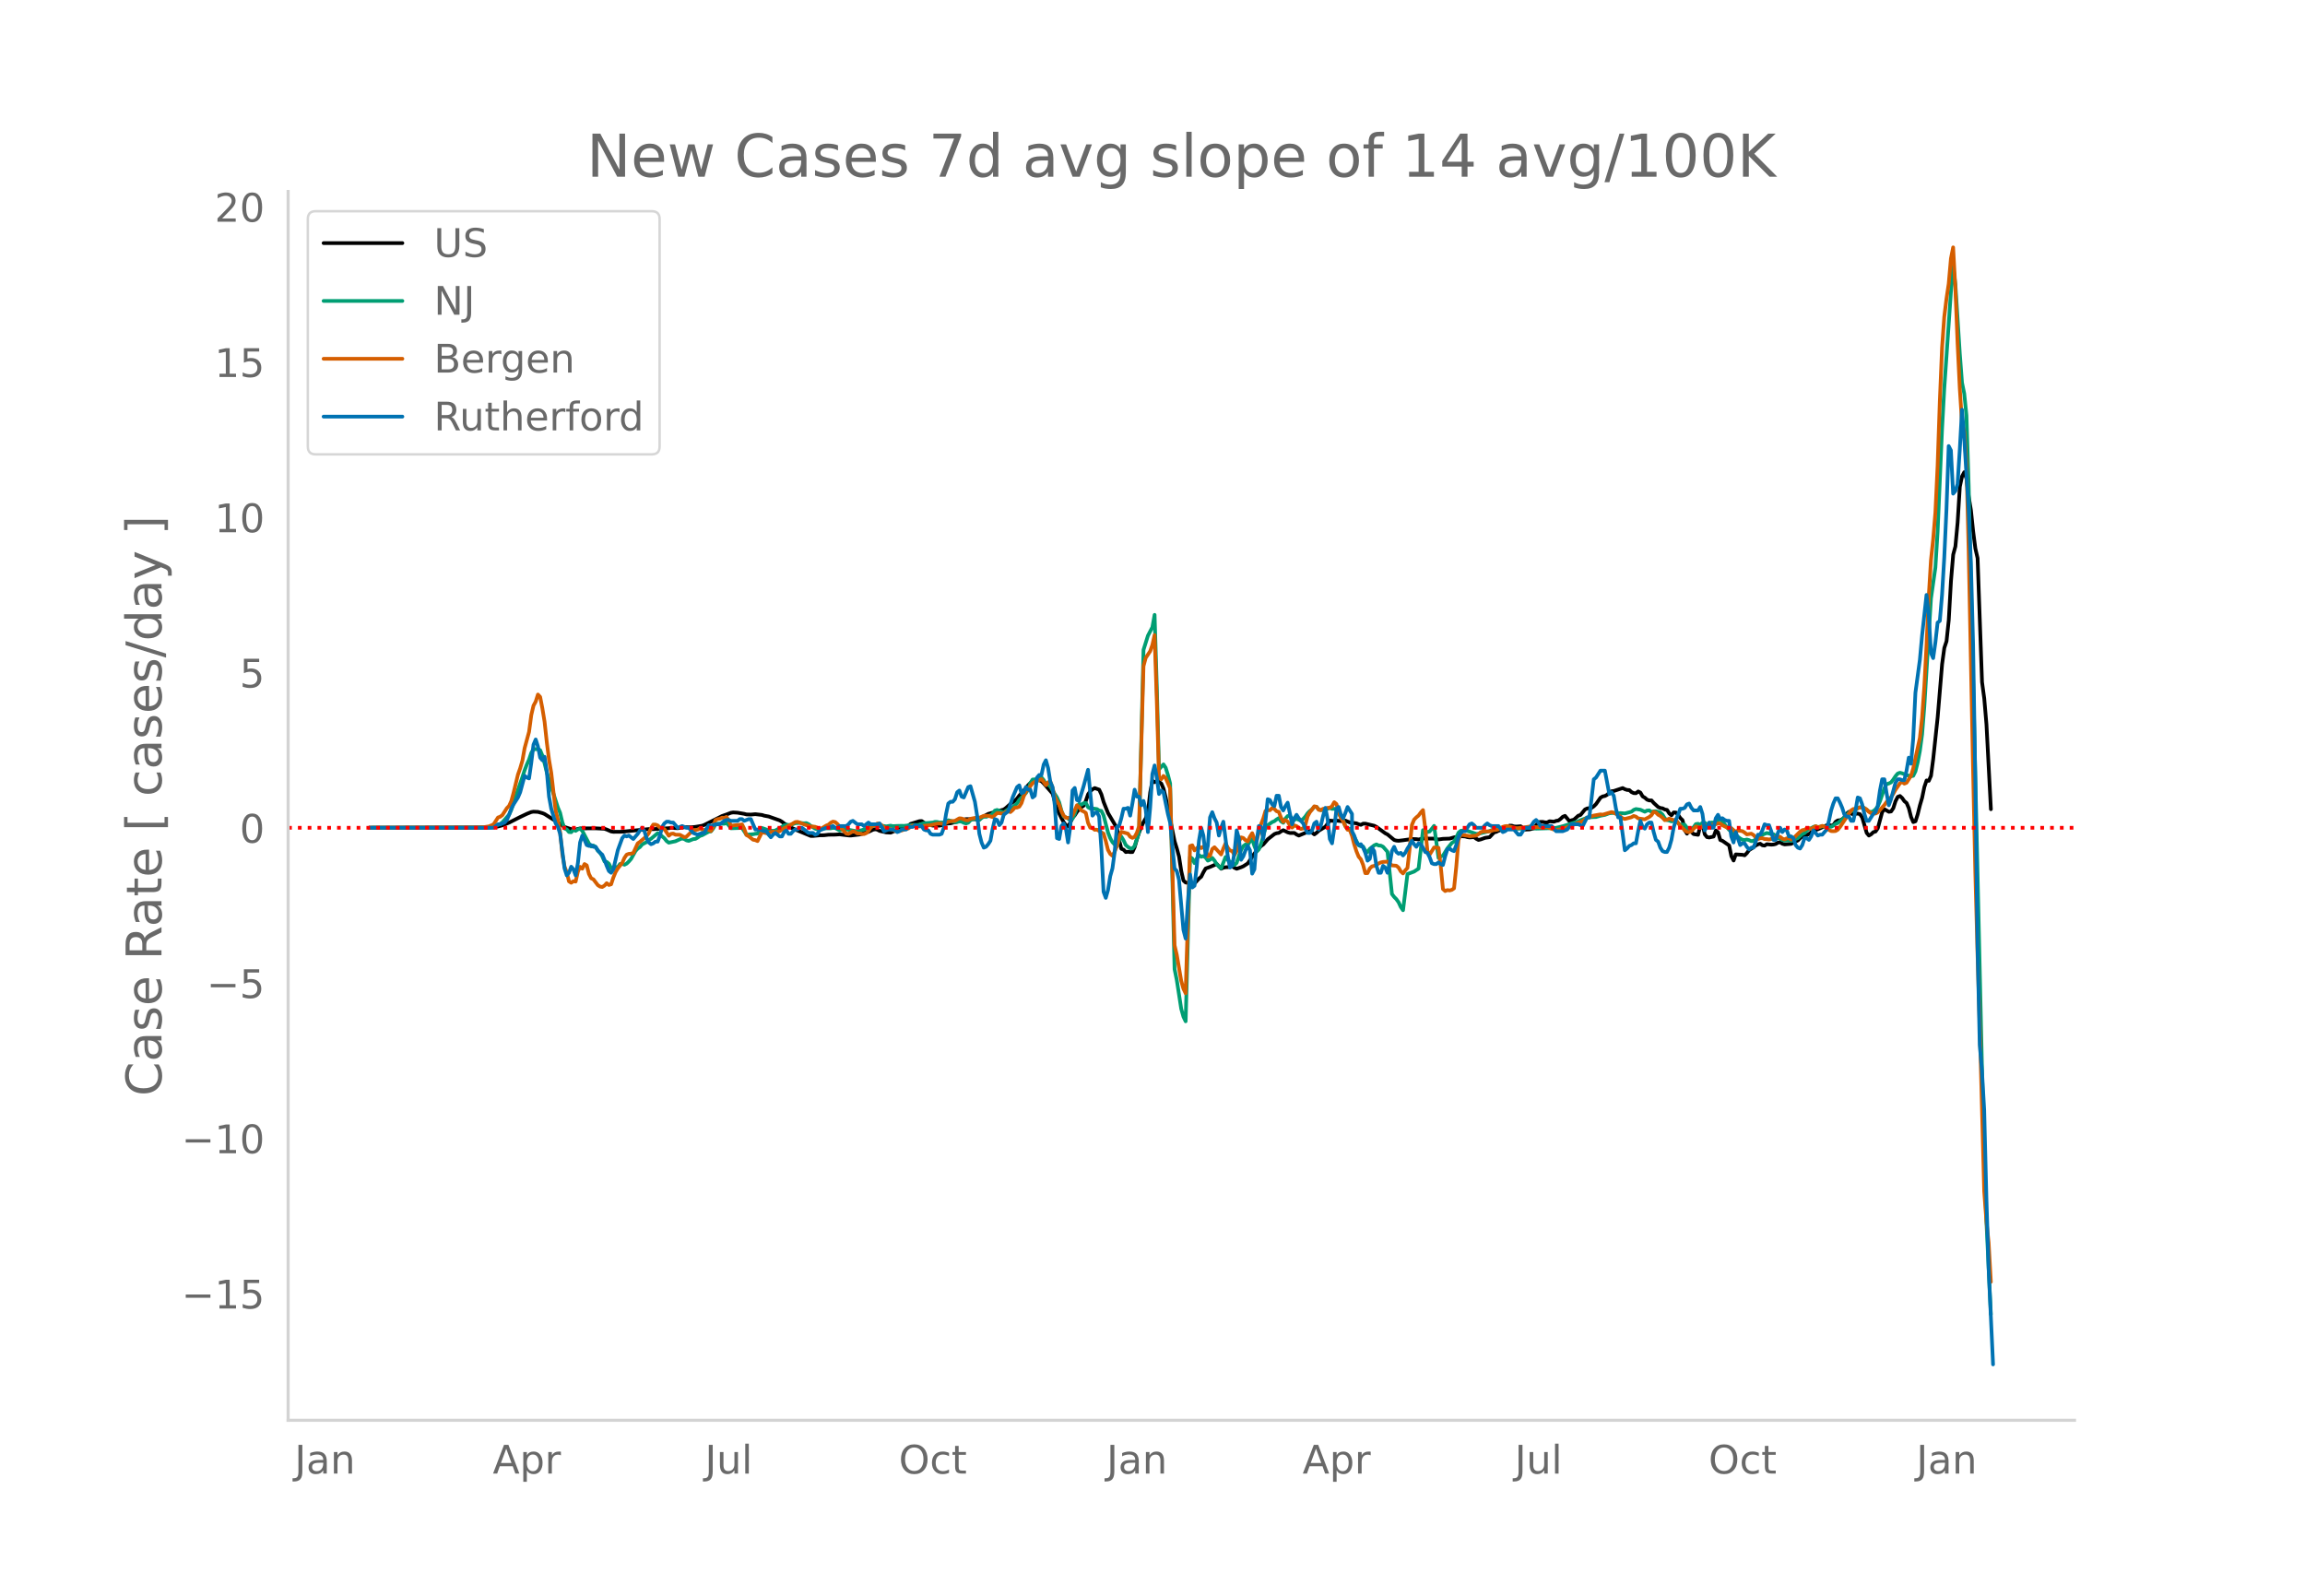 <svg height="864" viewBox="0 0 936 648" width="1248" xmlns="http://www.w3.org/2000/svg" xmlns:xlink="http://www.w3.org/1999/xlink"><defs><style>*{stroke-linecap:butt;stroke-linejoin:round}</style></defs><g id="figure_1"><path d="M0 648h936V0H0z" style="fill:#fff" id="patch_1"/><g id="axes_1"><path d="M117 576.72h725.4V77.76H117z" style="fill:none" id="patch_2"/><path clip-path="url(#pc36c8d82e8)" d="m149.973 336.128 47.747-.108 2.703-.125 1.802-.28 1.801-.474 2.703-1.098 4.505-2.289 2.702-1.284 1.802-.727.9-.146 1.803.08 1.801.506.901.363 5.406 3.432 2.702 1.829 2.703.875.901.175.9-.025 1.803-.445 6.306-.04 3.604.19.9.306 1.802.785.901.144 3.604-.034 10.81-1.09 1.802.044 2.703-.181 3.603-.214.901-.14 2.703.145 2.703-.394 2.702.032 1.802-.177 2.703-.451.9-.33 7.208-3.621 1.802-.624 1.801-.696.901-.143 1.802.108 2.703.47.9.243 1.803.055 1.801-.167 2.703.316.9.292 1.803.334 4.504 1.59.901.538.9.707 2.704 1.624 1.801.839 6.307 2.614.9.003 2.703-.274 1.802-.029 1.802-.21 2.703-.037 1.801-.119 3.604.456.9.04 3.604-.428.901-.258.901-.406.901-.262.9-.141 1.803-.866.9-.19.901.153.901.495 2.703.623 1.802.104 1.802-.763 1.801-.97 1.802-.061.901-.226 1.802-1.538 3.603-1.118.901-.032 1.802 1.274 2.703.573 2.703.021 1.801-.346.901-.367.901-.192.901-.052 4.504-1.133.901-.397.901-.167 2.703.03.9-.01.902.133.9-.181.902-.616 2.702-1.482 6.306-1.777.901-.66 1.802-1.602 1.802-1.32.9-.874.902-1.192 2.702-3.047.901-1.207.901-.878.901-.667.901-.403.9-.139.902.071.9.44.902.87 3.603 4.146 1.802 6.308 1.802 3.634.9 1.656.902 1.247.9.477.901-1.609.901-1.941.901-.972.901-1.403.9-1.059.902-.844.9-.578.902-2.004.9-2.63.901-1.264.901-.77.901-.496 1.802.646.9 1.916.902 3.08 1.801 4.524 3.604 6.066.901 4.921.9 3.495.902.372.9.96.902-.139.9.156.901-.021.901-1.973.901-3.215.901-2.79.9-2.278.902-1.915.9-1.56.902-2.697.9-7.787.901-4.727.901.555.901-.418.901.342.901.632.9 2.08.902 3.638 3.603 17.739.901 2.898.901 3.317.901 5.883.9 3.85.902.814.9.117.902-.19.9.673.901-.263 1.802-1.961.901-.744.9-1.818.902-1.531 1.802-.64 2.702-1.169 1.802 1.907.901-.43.9-.173.902-.027 1.802-.335.9.6.901.381 1.802-.623.901-.395 1.802-1.162 2.703-4.033 1.801-2.187.901-.851.901-.637 1.802-2.091 2.703-2.108.9-.35.901-.129.901-.615.901-.48 1.802.882.9.251 1.803-.008.9.635.901.425 1.802-.75 2.703-1.093 1.802 1.363.9-.654.901-.842 2.703-1.633 1.802-2.47 1.802.168.9-.15 1.802.179 1.802-.2 1.802.774 2.703.345.9.39.901.211.901-.48.901.004 3.604.851.9.462 3.604 2.616.901.45 2.703 2.251.9.24.902.077 1.801-.214 3.604-.506 1.802.06.9.14 1.802-.428 2.703.066 1.802.014.9.227.902.103 1.802-.248 2.702-.09 1.802-.515 1.802-.332.9-.136 1.802.115.901.272.901.134 1.802-.133.9.657.902.48.9-.214 1.803-.647 1.801-.26 1.802-1.929.901-.233.9-.454.902-.27.9.035.902-.096 1.801-1.742.901.02.901.287.901.077 1.802-.138 1.802 1.363 1.801-.082 1.802-.447 1.802-2.46.9-.148.902.01.9.2.902.023.9-.492 1.802.181.901-.337.901-.14.9-.66.902-.863.9-.37 1.802 2.15.901-.37.901-.238 1.802-1.607.901-.299 1.802-2.231.9-.418 1.802-.252.901-.626.901-.904 1.802-2.59.9-.512.902-.176.9-.487.902-.856.9-.588.901-.095 3.604-1.191.9.476.902.292.9.058.902.816.9.412.901.033.901-.713.901.462.901 1.56.9.51.902.805.9.32.902-.015.9 1.025 1.802 1.657.901.405.901.126.9.482.902.157.9 1.425.902.759.9-1.154.901.04.901.976.901 1.282.901.849.901 4.01.9 1.471.902-1.996.9 1.299.902.874 1.801.272.901-3.673.901-.692.901 4.166.9 1.13.902.168 1.802-.394.9-2.444.901.727.901 3.127.901.348 2.703 1.866.9 4.358.902 1.757.9-2.485 2.703.162.901.204.901-.902.9-1.23.902-.552 1.802-1.306.9-.466.901-.248.901.642.901.118.901-.572 1.802.198.9-.068.902-.217.9-.548.901-.143.901.599.901.266 2.703-.217.9-.593 1.803-.812.9-.94.901-.715.901-.376.901-.119.901-.457.9-.746.902-.542 1.802-.635 3.603-1.613.901-.169.901.322.9-.263.902-1.294.9-.58.902-.058.9-.414.901-.842.901-1.446.901-.706.901.698.9.358.902-.253.9-.091.902.243.9 1.365 1.802 6.237.901 1.074.901-.516.901-.868.9-.257.902-1.3 1.802-6.641.9-1.111 1.802 1.039.901-.13.901-1.34.9-2.826.902-1.755.9-.368.902.838.9 1.287.901.722.901 2.122.901 3.564.901 2.074.901-.324.9-2.83.902-3.662.9-3.069.902-4.367.9-2.67.901.167.901-2.053.901-6.873 1.802-16.879 1.802-21.579.9-6.585.901-2.725.901-8.55.901-15.836.901-10.764.901-3.369.901-9.698.9-14.548.902-4.2.9-1.685.902 2.604.9 7.377.901 5.465.901 8.606.901 6.962.901 3.924 1.802 50.294.9 6.668.902 10.557 1.801 34.411h0" style="fill:none;stroke:#000;stroke-linecap:round;stroke-width:1.5" id="line2d_1"/><path clip-path="url(#pc36c8d82e8)" d="m149.973 336.126 46.846-.085 1.802-.1 1.802-.29 2.702-1.045.901-.701 2.703-3.099.901-1.971 1.802-5.456 2.702-7.819.901-2.768.901-2.346.901-2.01.901-2.703.9-1.505 1.803-.042.9.42.901 2.185.901 3.218.901 3.662.901 2.819.901 3.286.9 2.524 1.803 5.63.9 2.123.902 3.844.9 2.518.901.363.901 1.078.901.084.901-1.008.9.446.902-.609.9-.257.902.86 2.702 5.143.901 1.225.901-.4.9.623.902 1.496.9.783.902 1.498.9 2.074.901.185.901.758.901 1.799.901-.021.901-.457.9.017.902-1.25.9-.134.902.432.9-.463.901-.871.901-1.041 1.802-3.225.9-.968.902-.624.9-1.074 1.803-.94.9-.857.901-.487 2.703-2.286.9.556 1.803 1.528.9 1.133.901.668 1.802-.394.901-.185 1.802-.814.9-.321.902.25.9.533.901.2 1.802-.72.901-.1.901-.526.901-.669.9-.266 2.704-1.453.9-.13.901-1.158.901-1.595.901-.38 1.802.01.9.014.902-.31.9.931.901 1.235 4.505-.16 1.802 2.77 2.702-.209.901-.18.901-.061.901-1.271.901-1.024 1.802.634.9.43 1.802.11.901-.124 2.703-1.504.9-.594.902-.23 1.802.044 1.801-.706 1.802-.112 1.802.167.9-.083.902.425.9.716 1.802 1.124.901.273.901.058 1.802-.465 2.703-.022.9-.183.902.018 1.801 1.044 1.802-.483.901-.022 1.802.37 2.702.523 3.604-1.074 1.802-1.323.9-.07.902.283h1.801l1.802-.017.901.147 1.802-.295.9.202 1.803-.093 1.801-.043.901.03 3.604-.392 1.802.05.9-.145 1.802-.614 1.802-.106 1.802-.165.9-.264.902.031.9.242 1.802-.031.901-.342.901-.545.901.223 1.802.594.9-.086.902-.333.9.179.901.452.901.27.901-.339.901-.99.9-.433.902-.085.9.147.902.278.9-.846.901-.57.901.148 1.802-.634.901-.67.9-1.232.902-.268 1.802.73.9.284 1.802-1.276.901-.124.901-.59 1.802-1.71.9-1.42 2.703-2.786.901-1.45.901-2.613.901-1.39.901-.06.9-.208.902-.358.9-.233.902 1.071.9 1.712.901.122.901.747.901 1.681 1.802 2.797.9 2.017.902 3.384.9 2.322.902.34.9.48.901.808.901-.701.901-1.844.901-2.873.9-1.283.902.266.9-.562.902-.138.9 1.771.901.507.901-.026 1.802.243.9.613.902.139.9 1.815 1.802 6.978.901 2.296.901 1.617.901.931.901.674.901-2.39.9-1.498.902 1.511.9 1.913.902.795.9.554.901.053.901-1.052 1.802-5.538 1.802-74.056 1.802-5.763 1.801-3.431.901-5.015.901 29.331.901 33.36 1.802-1.972.9 1.36.902 2.912.9 3.464 1.802 75.39.901 4.447 1.802 11.67.9 3.212.902 1.877 1.802-66.69.9.6.901 1.862.901-1.83.901-1.435.901.678.9-.276.902.587.9 1.25.902-.38.9-.72.901 1.09.901 1.452.901.968.901.7 1.802-4.58.9 1.168.902.841.9.043.901 1.208.901-.865.901-2.84.901-2.4.901-1.557.9-.693.902.215.9-1.472.902-.95.9 2.863.901 2.258.901-.906.901-2.411 1.802-6.236.9-1.18 1.803-1.261.9-.372.901-.71.901-.531.901 1.323.901.567.901-1.73.9-1.011.902-.012.9 1.026.902.493.9-.368 1.802.753.901-.727.901-1.005.901-1.305.9-.908.902-.696.9-1.024.902.037.9 1.05.901.333.901-.218.901-.065 1.802-.627.9.352.902-.03.9.174.901 1.817 1.802 2.641.901 2.438.901 1.056.901-.03 3.604 6.683.9.473.901.057.901 1.686.901.594.901-1.305 1.802-1.43.9-.393.902.446.9.053.901.45 1.802 2.056 1.802 17.14.9 1.19.902.91.9 1.259.902 1.942.9 1.286 1.802-14.702 2.703-.998 1.802-1.197 1.801-15.632.901.295.901.491.901-.242 1.802-2.273 1.802 13.003.9-.539.902-.365 1.801-2.95 1.802-2.2.901-.559.9-1.58.902-2.036.9-.78.902-.1 1.801.137 3.604 1.22.9-.05 4.505-1.072.901-.43.901-.277 2.703-.189.9-.366.902-.167 1.801.149 2.703.328 2.703-.103 1.801-.28 1.802.065 1.802.258 6.306-.194 1.802-.131 2.703-.641 6.306-1.992.901-.442 1.802-.686.9-.375 1.802-.192 1.802-.073 1.802-.517 1.802-.338 1.802-.674 1.801-.152 1.802.176.901-.086 1.802.144 1.802-.471.9-.25.901-.719.901-.345 1.802.277 1.802.818.9-.47.902-.076.9.6.901-.197.901-.042 1.802.49.901.87.9 1.518.902.69.9.192.902.348.9-.187.901-.362.901 1.183.901.893.901-.295.901.137.9 1.221.902.747.9-.3.902-.662.9-1.265.901-.147.901.403.901-.813.901-.014.9.82.902-.599.9-.277.902-.009.9.121.901-1.112.901-.552 3.604 4.507.9.717.902 1.462.9.791.901-.142.901.685.901.508.901.106.901-.211.9.26.902.425.9-.161 2.703-1.778.901-.688 1.802-.697.901.184.9.308h.902l.9.694.902.837.9.317.901.477.901.292.901-.159.901.057.9.212.902-.275.9-.514.902-.383 1.801-1.61.901-.4.901-1.037.901-.746.9-.153.902-.575.9-.26.902.388 1.801-.396.901.236.901.095.901-.124.901.015.9-.477.902-.71.9-.356 2.703-2.157 1.802-2.073 1.802-.945.9-.247.902-.58.9-.415.902.015.9.342 1.802 1.396.901.232.901-.38.9-.728.902-1.182.9-2.073 1.802-5.325.901-1.661.901-.264.901-.44.901-1.15.9-1.356.902-1.076.9-.34.902.238 1.801.713 1.802.466.901-.173.901-1.81.9-3.581.902-4.683.9-6.696.902-11.293 2.702-43.898 1.802-12.642.9-14.58 1.803-41.702.9-16.45 2.703-39.194.901-10.268.901 7.18 1.802 28.213.9 11.791.902 4.4.9 8.887.901 28.625 6.307 275.84.9 23.075 1.802 37.415h0" style="fill:none;stroke:#009e73;stroke-linecap:round;stroke-width:1.5" id="line2d_2"/><path clip-path="url(#pc36c8d82e8)" d="m149.973 336.126 43.243-.083 3.603-.207 1.802-.29 1.802-.786 1.802-2.802.9-.317.901-.684 1.802-2.788.901-.917.901-1.988.9-3.264 1.803-7.487.9-2.547.901-3.085.901-5.079 1.802-6.631.901-6.777.9-3.844.902-1.663.9-2.857.902.952.9 4.638.901 5.486.901 8.343.901 6.998.901 5.307 1.802 15.582.9 3.533.902 5.003.9 8.93.901 5.086.901 2.346.901 3.665.901.558.901-.62.9.137.902-3.981.9-2.009.902.76.9-1.884.901.531.901 3.499.901 1.753.901.414 1.802 2.367.9.593.902.159.9-.552.901-.987.901.718.901-.27.901-2.746.901-2.195.9-1.497 1.803-2.23.9-2.042.901-1.332.901-.324.901-.069.901-.283 1.802-3.913.9-.607 1.803-1.546.9-.766.901-1.235.901-2.029.901-1.442.901.02.901.332.9.904.902.67.9-.104 1.802 2.726.901-.773.901-.104.901.449 1.802.041 1.802.96.9-.235 2.703-2.671.901.007.901-.152.901-.524.9.483.902.22.9-.296.902.165.9.518.901-1.67.901-2.774.901-.407.901-.145.9-.428.902.083.9-.407.902 1.476.9 2.126 2.703-.338.901-.042.901-.186.9 1.767.902 2.553.9.504 1.802 1.407.901.173.901.38 1.802-3.61 1.802.414.9-.124.902-.372.9-.145.901.138.901-.021.901-.29 1.802-1.249.9-.4.902-.608.9-.372 1.802-1.07.901-.103.901.283 1.802.766 2.703.855.9-.007.901.118 1.802.8.901-.207 1.802-1.11.9-.36.902-.78.9-.448.902.172.9.773.901 1.09 1.802 1.857.901.946.9.144 1.803-1.062.9.283.901.6.901-.014.901.27.901-.008.901-.372.9-.835.902-1.429.9-.62.902-.318.9-.704.901.09.901.62.901.767.901.49.901.007 1.802.545.9.428.902.213.9-.241.901-.09 1.802-.738.901-.076.9-.704.902-.538 1.802.366.9.062 2.703-.366 1.802-.18 2.703-.6.9-.097 1.802.235 1.802-.897.901-.235 1.802-.158 1.802-1.035.9.082 1.802.711.901-.007.901-.593 1.802-.338.9-.187.902.118 1.801-.794 1.802-.041 1.802.565 1.802-1.628.9.027.902.145.9-.007.901-.662.901-.22.901.296.901-.78.9-1.049.902-.007.9-.345.902-1.435.9-2.767.901-2.002.901-.614.901-1.532.901-1.18.901-.566 2.703-1.056.9 1.104.901 1.332.901-1.207.901-.29.901 2.567.901 3.588.9 1.802.902 1.504.9 2.636.902 1.74.9.869.901.076.901-.063.901-.883 1.802-4.216.9.835.902 1.297.9.407.902.573.9 4.044.901 1.974.901.145.901.71.901-.069 2.703 1.622.9 3.023.901 3.602.901 1.615.901.759.901-1.65.901-2.256.901-3.747.9-2.091 2.704.759.9 1.27.901.441.901-.4.901-1.642.901-2.678 1.802-65.02.9-3.347 1.802-2.691.901-2.554.901-4.01.901 26.81.901 31.165.901.538.9-1.318.902.815 1.802 4.264 1.801 63.654.901 3.858 1.802 10.572.9 3.25.902 1.85 1.802-59.803.9-.297.901 2.056 1.802-1.649.901.725.9-.58.902 1.318.9 2.657.902-.27.9-2.739.901-.724 2.703 2.919.901-2.436.9-2.05.902 1.746.9 1.125.902.241.9 1.588.901-1.567.901-3.733.901-1.843.901.242.9.931.902.449.9-1.905.902-1.428.9 2.298.901.676 1.802-6.604.901-2.34.901-3.057.9-.317.902.034.9-.904.902.38.9.932.901.248.901 2.36.901 1.69.901-.745.9.65.902 1.531.9.911.902-.89.9.29.901.697.901.441.901-.207.901-1.497.901-3.41.9-1.642.902-1.124.9-1.312.902.2.9 1.236.901.11.901-.552.901.076.901-.442.9-.027.902-.649.9-1.608.902.732.9 3.388.901 2.27.901 1.422.901 1.905.901 1.463.901.082.9 2.36.902 3.513.9 2.774.902 2.215.9 1.042.901 2.25.901 3.388.901-.027.901-1.877.9-.849.902-.2.9-.373.902-.62.9-.415.901-.193 1.802-.124 1.802 1.518 1.802.145.9.752.902 1.546.9.828.901-1.235.901-.98.901-7.895.901-9.565.9-2.166.902-.925.9-.745.902-1.236.9-.98.901 7.267.901 9.35.901 1.491 1.802-2.919 1.802.138.9 7.446.902 9.296.9.814.901-.393.901.152.901-.242.901-.628.9-8.709.902-10.862.9-2.332.902.255 1.801.283.901.214 2.703-.249.9-.593.902-.787.9-.297 2.703-.048 1.802-.538.901-.055.9-.256 1.803-.986.9-.27.901-.069 3.604.87.9-.014.902-.159.9-.034 2.703-.435 2.703.235 3.604-.076.9.055 2.703 1 .901.118 1.802-.2.9-.18 8.109-3.202 1.802-1.338 2.702-.89 2.703-.463.9.117 3.604-1.07.901.29 1.802.912.901.593.9.766.902.242 2.703-.711.9-.51.901.282.901.704 2.703.393 1.802-.959.9-.738.901-1.394.901.31.901.904.901.49.901.725.9 1 .902-.158.9-.463 1.803.58.9-.062 1.802 2.436.901.766.901 1.007.9.65.902.103.9-.408 1.802-1.918.901.248.901.435.901-.745.901-.538.9.524 2.704-.759.9-.062.901-.338.901.048.901.697 2.703 1.366.9-.179.902.807.9.65.901-.498 1.802.27.901.572.901.732 1.802-.297.9.559.902.932.9.717.901-.331.901-.041.901.365.901.014.901.152.9-.18.902-.614 1.802-.4.9.104.901.752.901.303.901-.434.901-.056.9.566.902-.317.9-1.118 1.802-1.76.901-.628.901-.152.901-.572.901-.104.9.352 1.803-1.145.9.358.902-.096.9-.4.901.276.901.607.901.745.901.497.9.048.902-.069.9-.538.902-1.104 4.504-6.708.9-.6.902-.048 1.802-.546.9.056.901.213.901.525.901.952.901.573 1.802.145.9-.476 2.703-3.009.901-1.25 1.802-1.897.901-1.387.9-1.628 1.803-2.63.9-.586.902.697.9-.36 1.802-2.822.901-2.988 2.703-12.4.9-8.206.902-12.566.9-16.81.901-19.696.901-14.892.901-8.46.901-10.945.9-19.006.902-26.278.9-21.503.902-12.629.9-7.384.901-6.038.901-10.22.901-4.555.901 16.569.901 22.283.9 18.467.902 13.953.9 3.596.902 12.973.9 35.36 1.802 89.353.901 41.378.901 33.083.9 28.99 1.803 67.284.9 12.077.901 8.792.901 15.913h0" style="fill:none;stroke:#d55e00;stroke-linecap:round;stroke-width:1.5" id="line2d_3"/><path clip-path="url(#pc36c8d82e8)" d="M149.973 336.126h50.45l1.802-1.406h.9l1.802-.703.901-1.054.901-2.109.901-2.46.9-1.758 1.803-2.811.9-2.11 1.802-6.677.901.703.901.351.901-6.326.9-7.381.902-2.11.9 2.813.902 4.569.9 1.054.901-1.406.901 5.975.901 10.193.901 4.92 1.802 5.976.9 1.406.902 2.812 1.801 14.058.901 2.812.901-1.054.901-2.46.901 1.054.9 2.46.902-4.92.9-8.436.902-2.812.9 1.758.901 2.109.901.351.901-.351.901.703h.9l.902 1.406.9 1.054.902.703.9 2.109.901 2.46.901 2.109.901.703.901-1.406 1.802-7.732 1.802-4.921.9-1.055.901.352.901-.352 1.802 1.406 1.802-2.108.9-1.406.902-1.055.9 1.406.902 2.812.9 1.757.901.703.901-.351.901-.703h.901l.9-2.46.902-3.515.9-1.406.902-.703h.9l.901.351h.901l1.802 2.11 1.802-.704 1.802.703h.9l1.802 2.109 1.802.703 1.802-.703h.9l.902-1.757.9-1.406.901.351 1.802-.703h1.802l1.802-1.406.9-.351h.902l.9.351h2.703l.901-.703h.901l.9.703 1.803-.703h.9l1.802 4.218h1.802l1.802.703h.9l.902 1.406.9 1.054.901-1.054.901-.703 1.802 1.406h.901l.9-1.757.902-.703.9 1.406h.902l.9-1.055.901-.703h.901l.901-.703h.901l2.703 2.109h1.802l.9.703.901-.351.901-1.406 2.703-1.055h.9l1.803-.703.9.703h.901l.901-.703h2.703l.9-.703.902-1.054.9-.352 1.802 1.406h1.802l.901.703 1.802-1.406.9.703h2.703l.901-.351.901 1.406.901 1.757 1.802-.703h1.802l.9.352.902.703.9-.352.901-.703h1.802l.901-1.054h1.802l.9-.703.902.351h1.801l.901 1.406.901.352h.901l.901 1.406.9.351h2.704l.9-.351.901-2.46.901-5.624.901-4.218.901-.703h.9l.902-1.054.9-2.812.902-.703.9 2.46.901.352 1.802-4.218.901-.352 1.802 6.327.9 5.624.902 7.38.9 3.515.901 2.11.901-.352.901-1.055.901-1.406.901-4.92.9-3.867.902.352.9 2.109.902-1.055.9-3.163 1.802-1.406 1.802-5.623 1.802-4.218.9-.703.902 3.163.9-.351.901-2.11.901 1.055h.901l.901 3.164.901-.703.9-7.381.902-1.055h.9l.902-4.217.9-1.758.901 3.164.901 5.623.901 2.109.901 7.38.9 13.357.902.351.9-5.272.902-1.054.9 2.109.901 5.623.901-6.326.901-14.762.901-1.055.901 4.921.9.352 1.803-5.976 1.801-6.678 1.802 18.629.901-1.055.901-.351.9 1.757.902 13.005.9 17.573.902 2.46.9-3.163.901-5.623.901-3.164.901-6.678.901-10.192.901-.352.9-3.163.902-3.866h.9l.902-.352.9 3.164.901-4.921.901-5.624.901 2.812h.901l.9 3.515.902-1.757.9 3.514.902 9.139.9-9.842.901-13.707.901-3.515.901 4.92.901 6.679.901-1.406.9.703 1.803 8.787.9 3.514 1.802 18.628.901 1.055.901 3.515 1.802 20.385.9 3.515.902-14.762.9-11.247.901 5.272.901-.703.901-7.732.901-10.545.901-5.272.9 3.163.902 8.084.9-3.866.902-11.598.9-2.11.901 2.461.901 1.757.901 5.272.901-3.163.901-2.46 1.802 14.059.9 4.569.902-.703.9-5.272.901-9.138.901 3.163.901 8.787.901-1.406.9-2.46.902-1.758.9 1.758.902 9.49.9-1.758.901-11.247.901-6.327.901.352.901 4.92.901-7.38.9-8.787.902.351.9 1.757.902.703.9-4.217h.901l.901 4.569.901 1.406.901-1.758.9-1.406 1.803 8.787.9-2.46.901-1.406.901 1.406 1.802 2.109.901 2.109.901 1.757h.9l.902-1.054.9-2.812.902-.703.9 3.163.901-1.757.901-3.866.901-3.164.901 4.57.9 8.083.902 1.758.9-5.975.902-8.084.9-.703.901 3.163.901 1.406.901-2.109.901-2.46 1.802 2.812v7.03l.9 1.756.902 2.812.9 1.055.901-.352.901 1.406.901 2.109.901 3.163.901-.703.9-4.569.902 1.406.9 5.975.902 2.812h.9l.901-2.812.901.703.901 2.109.901-3.515.9-5.272.902-1.757.9 2.108.902.703.9-.351.901 1.054.901-1.054.901-1.757.901-1.406.901-1.758.9 1.406.902 1.055.9-1.406.902.351.9 1.406.901 1.757.901.352.901 1.757.901 2.46.9.352h.902l.9-.703.902.703.9.352.901-3.515.901-2.812.901-.351.901.703.901.351.9-2.46.902-3.164.9-1.757.902-.703h.9l1.802-2.812.901-.351.901.703.9 1.054h2.704l.9-1.054.901-.703.901.703.901.351h2.703l.9 1.055.902 1.406.9-.352.901-.703h2.703l1.802 2.109h.9l1.803-2.812h1.801l.901-1.054.901-1.406.901-.703.901 1.054.9 1.406h4.505l1.802 2.11h2.703l1.802-.704 1.801-2.109h2.703l1.802.703 1.802-3.514h.9l1.802-15.465.901-.703 1.802-2.812h1.802l1.802 9.49.9-.703.901 1.406.901 5.272.901 3.515h.901l1.802 13.356.9-.703.902-1.055.9-.351.901-.703h.901l.901-4.92.901-4.219.901 2.46.9.704.902-1.758.9-.703h.902l.9 3.867.901 3.163.901.703.901 2.46.901 1.406.9.351h.902l.9-1.757.902-3.163.9-4.92.901-3.164.901-2.109.901-2.46h.901l.901-.352.9-1.406.902-.351.9 1.757.902 1.055h1.801l.901-1.406.901 2.812.901 6.678.9-1.406.902-1.758.9 2.11h.902l.9-3.867.901-1.406.901 1.757.901-.351.901.703.901.351h.9l.902 6.327.9 2.46.902-4.217 1.801 5.272.901-.703h.901l.901 1.406.9 1.054.902-.703h.9l.902-2.46.9-2.812h.901l.901-1.757.901-2.46.901.35h.901l.9 2.461.902 3.515h.9l.902-2.812.9-2.109.901 1.758.901-1.055.901.352.901 2.46h.9l.902.703.9 2.812.902 1.054.9.352.901-1.406.901-2.812h.901l.901.703.9-1.406.902-2.46 1.802 2.108.9-.351h.901l1.802-2.109.901-3.515.901-4.217.9-2.812.902-2.109h.9l.902 1.757.9 2.11.901 2.811.901.703h.901l.901 1.757h.9l.902-4.217.9-5.272.902.351.9 2.46.901 3.867.901 2.811h.901l1.802-2.811.9-.703.902-2.46.9-6.327.902-4.57h.9l.901 5.624.901 4.92.901-2.46 1.802-6.677.9-1.406h.902l.9.351h.902l.9-3.866.901-5.272.901 2.46.901-10.193.901-18.628 1.802-13.356.9-9.841 1.802-16.52.901 8.085.901 15.464.901 2.11.901-6.327.9-8.084.902-.703.9-10.544.902-15.114.9-19.682.901-25.658.901 1.758.901 17.573.901-1.054.901-2.812.9-14.059.902-16.168.9 11.599 1.802 28.82.901 21.44.901 33.39.901 55.182.901 67.132.9 40.42.902 10.543.9 15.817.902 35.85.9 28.47 1.802 39.013h0" style="fill:none;stroke:#0072b2;stroke-linecap:round;stroke-width:1.5" id="line2d_4"/><path clip-path="url(#pc36c8d82e8)" d="M117 336.126h725.4" style="fill:none;stroke:red;stroke-dasharray:1.5,2.475;stroke-dashoffset:0;stroke-width:1.5" id="line2d_5"/><path d="M117 576.72V77.76" style="fill:none;stroke:#d3d3d3;stroke-linecap:square;stroke-linejoin:miter;stroke-width:1.25" id="patch_3"/><path d="M117 576.72h725.4" style="fill:none;stroke:#d3d3d3;stroke-linecap:square;stroke-linejoin:miter;stroke-width:1.25" id="patch_4"/><g id="matplotlib.axis_1"><g id="xtick_1"><g style="fill:#696969" transform="matrix(.16 0 0 -.16 119.622 598.378)" id="text_1"><defs><path d="M9.813 72.906h9.859V5.078q0-13.187-5-19.14-5-5.954-16.094-5.954h-3.75v8.297h3.078q6.531 0 9.219 3.672Q9.813-4.39 9.813 5.078z" id="DejaVuSans-74"/><path d="M34.281 27.484q-10.89 0-15.093-2.484-4.204-2.484-4.204-8.5 0-4.781 3.157-7.594 3.156-2.797 8.562-2.797 7.485 0 12 5.297 4.516 5.297 4.516 14.078v2zm17.922 3.72V0H43.22v8.297Q40.14 3.328 35.547.953q-4.594-2.375-11.234-2.375-8.391 0-13.36 4.719Q6 8.016 6 15.922q0 9.219 6.172 13.906 6.187 4.688 18.437 4.688h12.61v.89q0 6.203-4.078 9.594-4.078 3.39-11.453 3.39-4.688 0-9.141-1.124-4.438-1.125-8.531-3.375v8.312q4.921 1.906 9.562 2.844 4.64.953 9.031.953 11.875 0 17.735-6.156 5.86-6.14 5.86-18.64z" id="DejaVuSans-97"/><path d="M54.89 33.016V0h-8.984v32.719q0 7.765-3.031 11.61-3.031 3.858-9.078 3.858-7.281 0-11.484-4.64-4.204-4.625-4.204-12.64V0H9.08v54.688h9.03v-8.5q3.235 4.937 7.594 7.374Q30.078 56 35.797 56q9.422 0 14.25-5.828 4.844-5.828 4.844-17.156z" id="DejaVuSans-110"/></defs><use xlink:href="#DejaVuSans-74"/><use x="29.492" xlink:href="#DejaVuSans-97"/><use x="90.771" xlink:href="#DejaVuSans-110"/></g></g><g id="xtick_2"><g style="fill:#696969" transform="matrix(.16 0 0 -.16 200.096 598.378)" id="text_2"><defs><path d="M34.188 63.188 20.797 26.906h26.812zm-5.579 9.718h11.188L67.578 0h-10.25l-6.64 18.703h-32.86L11.188 0H.78z" id="DejaVuSans-65"/><path d="M18.11 8.203v-29H9.077v75.484h9.031v-8.296q2.844 4.875 7.157 7.234Q29.594 56 35.594 56q9.968 0 16.187-7.906 6.235-7.907 6.235-20.797T51.78 6.484q-6.218-7.906-16.187-7.906-6 0-10.328 2.375-4.313 2.375-7.157 7.25zm30.578 19.094q0 9.906-4.079 15.547-4.078 5.64-11.203 5.64-7.14 0-11.218-5.64-4.079-5.64-4.079-15.547 0-9.906 4.078-15.547 4.079-5.64 11.22-5.64 7.124 0 11.202 5.64t4.078 15.547z" id="DejaVuSans-112"/><path d="M41.11 46.297q-1.516.875-3.297 1.281Q36.03 48 33.89 48q-7.625 0-11.703-4.953-4.079-4.953-4.079-14.234V0H9.08v54.688h9.03v-8.5q2.844 4.984 7.375 7.39Q30.031 56 36.531 56q.922 0 2.047-.125 1.125-.11 2.484-.36z" id="DejaVuSans-114"/></defs><use xlink:href="#DejaVuSans-65"/><use x="68.408" xlink:href="#DejaVuSans-112"/><use x="131.885" xlink:href="#DejaVuSans-114"/></g></g><g id="xtick_3"><g style="fill:#696969" transform="matrix(.16 0 0 -.16 286.265 598.378)" id="text_3"><defs><path d="M8.5 21.578v33.11h8.984V21.922q0-7.766 3.016-11.656 3.031-3.875 9.094-3.875 7.265 0 11.484 4.64 4.234 4.64 4.234 12.656v31h8.985V0h-8.984v8.406Q42.047 3.422 37.718 1q-4.313-2.422-10.032-2.422-9.421 0-14.312 5.86Q8.5 10.296 8.5 21.578zM31.11 56z" id="DejaVuSans-117"/><path d="M9.422 75.984h8.984V0H9.422z" id="DejaVuSans-108"/></defs><use xlink:href="#DejaVuSans-74"/><use x="29.492" xlink:href="#DejaVuSans-117"/><use x="92.871" xlink:href="#DejaVuSans-108"/></g></g><g id="xtick_4"><g style="fill:#696969" transform="matrix(.16 0 0 -.16 364.967 598.378)" id="text_4"><defs><path d="M39.406 66.219q-10.75 0-17.078-8.016-6.312-8-6.312-21.828 0-13.766 6.312-21.781 6.328-8 17.078-8 10.735 0 17.016 8 6.281 8.015 6.281 21.781 0 13.828-6.281 21.828-6.281 8.016-17.016 8.016zm0 8q15.328 0 24.5-10.281 9.188-10.282 9.188-27.563 0-17.234-9.188-27.516-9.172-10.28-24.5-10.28-15.375 0-24.593 10.25-9.204 10.265-9.204 27.546t9.204 27.563q9.218 10.28 24.593 10.28z" id="DejaVuSans-79"/><path d="M48.781 52.594v-8.407q-3.812 2.11-7.64 3.157-3.828 1.047-7.735 1.047-8.75 0-13.593-5.547-4.829-5.532-4.829-15.547 0-10.016 4.829-15.563 4.843-5.53 13.593-5.53 3.907 0 7.735 1.046 3.828 1.047 7.64 3.156V2.094Q45.016.344 40.984-.531q-4.015-.89-8.562-.89-12.36 0-19.64 7.765-7.266 7.765-7.266 20.953 0 13.375 7.343 21.031Q20.22 56 33.016 56q4.14 0 8.093-.86 3.953-.843 7.672-2.546z" id="DejaVuSans-99"/><path d="M18.313 70.219V54.688h18.5v-6.985h-18.5V18.016q0-6.688 1.828-8.594 1.828-1.906 7.453-1.906h9.218V0h-9.218q-10.407 0-14.36 3.875-3.953 3.89-3.953 14.14v29.688H2.687v6.984h6.594V70.22z" id="DejaVuSans-116"/></defs><use xlink:href="#DejaVuSans-79"/><use x="78.711" xlink:href="#DejaVuSans-99"/><use x="133.691" xlink:href="#DejaVuSans-116"/></g></g><g id="xtick_5"><g style="fill:#696969" transform="matrix(.16 0 0 -.16 449.35 598.378)" id="text_5"><use xlink:href="#DejaVuSans-74"/><use x="29.492" xlink:href="#DejaVuSans-97"/><use x="90.771" xlink:href="#DejaVuSans-110"/></g></g><g id="xtick_6"><g style="fill:#696969" transform="matrix(.16 0 0 -.16 528.923 598.378)" id="text_6"><use xlink:href="#DejaVuSans-65"/><use x="68.408" xlink:href="#DejaVuSans-112"/><use x="131.885" xlink:href="#DejaVuSans-114"/></g></g><g id="xtick_7"><g style="fill:#696969" transform="matrix(.16 0 0 -.16 615.091 598.378)" id="text_7"><use xlink:href="#DejaVuSans-74"/><use x="29.492" xlink:href="#DejaVuSans-117"/><use x="92.871" xlink:href="#DejaVuSans-108"/></g></g><g id="xtick_8"><g style="fill:#696969" transform="matrix(.16 0 0 -.16 693.794 598.378)" id="text_8"><use xlink:href="#DejaVuSans-79"/><use x="78.711" xlink:href="#DejaVuSans-99"/><use x="133.691" xlink:href="#DejaVuSans-116"/></g></g><g id="xtick_9"><g style="fill:#696969" transform="matrix(.16 0 0 -.16 778.176 598.378)" id="text_9"><use xlink:href="#DejaVuSans-74"/><use x="29.492" xlink:href="#DejaVuSans-97"/><use x="90.771" xlink:href="#DejaVuSans-110"/></g></g></g><g id="matplotlib.axis_2"><g id="ytick_1"><g style="fill:#696969" transform="matrix(.16 0 0 -.16 73.733 531.336)" id="text_10"><defs><path d="M10.594 35.5h62.593v-8.297H10.594z" id="DejaVuSans-8722"/><path d="M12.406 8.297h16.11v55.625l-17.532-3.516v8.985l17.438 3.515h9.86V8.296H54.39V0H12.406z" id="DejaVuSans-49"/><path d="M10.797 72.906h38.719v-8.312H19.828v-17.86q2.14.735 4.281 1.094 2.157.36 4.313.36 12.203 0 19.328-6.688 7.14-6.688 7.14-18.11 0-11.765-7.328-18.296-7.328-6.516-20.656-6.516-4.593 0-9.36.781-4.75.782-9.827 2.344v9.922q4.39-2.39 9.078-3.563 4.687-1.171 9.906-1.171 8.453 0 13.375 4.437 4.938 4.438 4.938 12.063 0 7.609-4.938 12.047-4.922 4.453-13.375 4.453-3.953 0-7.89-.875-3.922-.875-8.016-2.735z" id="DejaVuSans-53"/></defs><use xlink:href="#DejaVuSans-8722"/><use x="83.789" xlink:href="#DejaVuSans-49"/><use x="147.412" xlink:href="#DejaVuSans-53"/></g></g><g id="ytick_2"><g style="fill:#696969" transform="matrix(.16 0 0 -.16 73.733 468.292)" id="text_11"><defs><path d="M31.781 66.406q-7.61 0-11.453-7.5Q16.5 51.422 16.5 36.375q0-14.984 3.828-22.484 3.844-7.5 11.453-7.5 7.672 0 11.5 7.5 3.844 7.5 3.844 22.484 0 15.047-3.844 22.531-3.828 7.5-11.5 7.5zm0 7.813q12.266 0 18.735-9.703 6.468-9.688 6.468-28.141 0-18.406-6.468-28.11-6.47-9.687-18.735-9.687-12.25 0-18.718 9.688-6.47 9.703-6.47 28.109 0 18.453 6.47 28.14Q19.53 74.22 31.78 74.22z" id="DejaVuSans-48"/></defs><use xlink:href="#DejaVuSans-8722"/><use x="83.789" xlink:href="#DejaVuSans-49"/><use x="147.412" xlink:href="#DejaVuSans-48"/></g></g><g id="ytick_3"><g style="fill:#696969" transform="matrix(.16 0 0 -.16 83.912 405.249)" id="text_12"><use xlink:href="#DejaVuSans-8722"/><use x="83.789" xlink:href="#DejaVuSans-53"/></g></g><g id="ytick_4"><use xlink:href="#DejaVuSans-48" style="fill:#696969" transform="matrix(.16 0 0 -.16 97.32 342.205)" id="text_13"/></g><g id="ytick_5"><use xlink:href="#DejaVuSans-53" style="fill:#696969" transform="matrix(.16 0 0 -.16 97.32 279.161)" id="text_14"/></g><g id="ytick_6"><g style="fill:#696969" transform="matrix(.16 0 0 -.16 87.14 216.118)" id="text_15"><use xlink:href="#DejaVuSans-49"/><use x="63.623" xlink:href="#DejaVuSans-48"/></g></g><g id="ytick_7"><g style="fill:#696969" transform="matrix(.16 0 0 -.16 87.14 153.074)" id="text_16"><use xlink:href="#DejaVuSans-49"/><use x="63.623" xlink:href="#DejaVuSans-53"/></g></g><g id="ytick_8"><g style="fill:#696969" transform="matrix(.16 0 0 -.16 87.14 90.03)" id="text_17"><defs><path d="M19.188 8.297h34.421V0H7.33v8.297q5.609 5.812 15.296 15.594 9.703 9.797 12.188 12.64 4.734 5.313 6.609 9 1.89 3.688 1.89 7.25 0 5.813-4.078 9.469-4.078 3.672-10.625 3.672-4.64 0-9.797-1.61-5.14-1.609-11-4.89v9.969Q13.767 71.78 18.938 73q5.188 1.219 9.485 1.219 11.328 0 18.062-5.672 6.735-5.656 6.735-15.125 0-4.5-1.688-8.531-1.672-4.016-6.125-9.485-1.218-1.422-7.765-8.187-6.532-6.766-18.453-18.922z" id="DejaVuSans-50"/></defs><use xlink:href="#DejaVuSans-50"/><use x="63.623" xlink:href="#DejaVuSans-48"/></g></g><g style="fill:#696969" transform="matrix(0 -.2 -.2 0 65.573 445.117)" id="text_18"><defs><path d="M64.406 67.281v-10.39q-4.984 4.64-10.625 6.922-5.64 2.296-11.984 2.296-12.5 0-19.14-7.64-6.641-7.64-6.641-22.094 0-14.406 6.64-22.047 6.64-7.64 19.14-7.64 6.345 0 11.985 2.296 5.64 2.297 10.625 6.938V5.609Q59.234 2.094 53.437.33q-5.78-1.75-12.218-1.75-16.563 0-26.094 10.124-9.516 10.14-9.516 27.672 0 17.578 9.516 27.703 9.531 10.14 26.094 10.14 6.531 0 12.312-1.734 5.797-1.734 10.875-5.203z" id="DejaVuSans-67"/><path d="M44.281 53.078v-8.5q-3.797 1.953-7.906 2.922-4.094.984-8.5.984-6.688 0-10.031-2.047-3.344-2.046-3.344-6.156 0-3.125 2.39-4.906 2.391-1.781 9.626-3.39l3.078-.688q9.562-2.047 13.593-5.781 4.032-3.735 4.032-10.422 0-7.625-6.032-12.078-6.03-4.438-16.578-4.438-4.39 0-9.156.86Q10.688.296 5.422 2v9.281q4.984-2.594 9.812-3.89 4.829-1.282 9.579-1.282 6.343 0 9.75 2.172 3.421 2.172 3.421 6.125 0 3.656-2.468 5.61-2.453 1.953-10.813 3.765l-3.125.735q-8.344 1.75-12.062 5.39-3.704 3.64-3.704 9.985 0 7.718 5.47 11.906Q16.75 56 26.811 56q4.97 0 9.36-.734 4.406-.72 8.11-2.188z" id="DejaVuSans-115"/><path d="M56.203 29.594v-4.39H14.891q.593-9.282 5.593-14.142 5-4.859 13.938-4.859 5.172 0 10.031 1.266 4.86 1.265 9.656 3.812v-8.5Q49.266.734 44.187-.344 39.11-1.422 33.892-1.422q-13.094 0-20.735 7.61-7.64 7.625-7.64 20.625 0 13.421 7.25 21.296Q20.016 56 32.328 56q11.031 0 17.453-7.11 6.422-7.093 6.422-19.296zm-8.984 2.64q-.094 7.36-4.125 11.75-4.032 4.407-10.672 4.407-7.516 0-12.031-4.25-4.516-4.25-5.203-11.97z" id="DejaVuSans-101"/><path d="M44.39 34.188q3.172-1.079 6.172-4.594 3-3.516 6.032-9.672L66.609 0H56l-9.313 18.703q-3.624 7.328-7.015 9.719-3.39 2.39-9.25 2.39h-10.75V0h-9.86v72.906h22.266q12.5 0 18.656-5.234 6.157-5.219 6.157-15.766 0-6.89-3.203-11.437-3.204-4.532-9.297-6.282zM19.673 64.797V38.922h12.406q7.125 0 10.766 3.297 3.64 3.297 3.64 9.687 0 6.39-3.64 9.64-3.64 3.25-10.766 3.25z" id="DejaVuSans-82"/><path d="M8.594 75.984h20.703V69H17.578V-6.203h11.719v-6.984H8.594z" id="DejaVuSans-91"/><path d="M25.39 72.906h8.297L8.297-9.28H0z" id="DejaVuSans-47"/><path d="M45.406 46.39v29.594h8.985V0h-8.985v8.203Q42.578 3.328 38.25.953q-4.313-2.375-10.375-2.375-9.906 0-16.14 7.906-6.22 7.922-6.22 20.813 0 12.89 6.22 20.797Q17.968 56 27.874 56q6.063 0 10.375-2.375 4.328-2.36 7.156-7.234zm-30.61-19.093q0-9.906 4.079-15.547 4.078-5.64 11.203-5.64 7.125 0 11.219 5.64 4.11 5.64 4.11 15.547 0 9.906-4.11 15.547-4.094 5.64-11.219 5.64-7.125 0-11.203-5.64-4.078-5.64-4.078-15.547z" id="DejaVuSans-100"/><path d="M32.172-5.078q-3.797-9.766-7.422-12.735-3.61-2.984-9.656-2.984H7.906v7.516h5.282q3.703 0 5.75 1.765Q21-9.766 23.483-3.219l1.61 4.094-22.11 53.813H12.5l17.094-42.766 17.093 42.766h9.516z" id="DejaVuSans-121"/><path d="M30.422 75.984v-89.171H9.719v6.984H21.39V69H9.719v6.984z" id="DejaVuSans-93"/></defs><use xlink:href="#DejaVuSans-67"/><use x="69.824" xlink:href="#DejaVuSans-97"/><use x="131.104" xlink:href="#DejaVuSans-115"/><use x="183.203" xlink:href="#DejaVuSans-101"/><use x="244.727" xlink:href="#DejaVuSans-32"/><use x="276.514" xlink:href="#DejaVuSans-82"/><use x="343.746" xlink:href="#DejaVuSans-97"/><use x="405.025" xlink:href="#DejaVuSans-116"/><use x="444.234" xlink:href="#DejaVuSans-101"/><use x="505.758" xlink:href="#DejaVuSans-32"/><use x="537.545" xlink:href="#DejaVuSans-91"/><use x="576.559" xlink:href="#DejaVuSans-32"/><use x="608.346" xlink:href="#DejaVuSans-99"/><use x="663.326" xlink:href="#DejaVuSans-97"/><use x="724.605" xlink:href="#DejaVuSans-115"/><use x="776.705" xlink:href="#DejaVuSans-101"/><use x="838.229" xlink:href="#DejaVuSans-115"/><use x="890.328" xlink:href="#DejaVuSans-47"/><use x="924.02" xlink:href="#DejaVuSans-100"/><use x="987.496" xlink:href="#DejaVuSans-97"/><use x="1048.775" xlink:href="#DejaVuSans-121"/><use x="1107.955" xlink:href="#DejaVuSans-32"/><use x="1139.742" xlink:href="#DejaVuSans-93"/></g></g><g style="fill:#696969" transform="matrix(.24 0 0 -.24 238.224 71.76)" id="text_19"><defs><path d="M9.813 72.906h13.28l32.329-60.984v60.984h9.562V0h-13.28L19.39 60.984V0H9.813z" id="DejaVuSans-78"/><path d="M4.203 54.688h8.985l11.234-42.672 11.172 42.672h10.593l11.235-42.672 11.187 42.672h8.985L63.28 0H52.688L40.922 44.828 29.109 0H18.5z" id="DejaVuSans-119"/><path d="M8.203 72.906h46.875v-4.203L28.61 0H18.312L43.22 64.594H8.203z" id="DejaVuSans-55"/><path d="M2.984 54.688H12.5L29.594 8.797l17.093 45.89h9.516L35.687 0H23.485z" id="DejaVuSans-118"/><path d="M45.406 27.984q0 9.766-4.031 15.125-4.016 5.375-11.297 5.375-7.219 0-11.25-5.375-4.031-5.359-4.031-15.125 0-9.718 4.031-15.093t11.25-5.375q7.281 0 11.297 5.375 4.031 5.375 4.031 15.093zm8.985-21.203q0-13.953-6.203-20.765Q42-20.797 29.203-20.797q-4.734 0-8.937.703-4.203.703-8.157 2.172v8.735q3.954-2.141 7.813-3.157 3.86-1.031 7.86-1.031 8.843 0 13.234 4.61 4.39 4.609 4.39 13.937v4.453q-2.781-4.844-7.125-7.234Q33.938 0 27.875 0 17.828 0 11.672 7.656q-6.156 7.672-6.156 20.328 0 12.688 6.156 20.344Q17.828 56 27.875 56q6.063 0 10.406-2.39 4.344-2.391 7.125-7.22v8.297h8.985z" id="DejaVuSans-103"/><path d="M30.61 48.39q-7.22 0-11.422-5.64-4.204-5.64-4.204-15.453 0-9.813 4.172-15.453 4.188-5.64 11.453-5.64 7.188 0 11.375 5.655 4.203 5.672 4.203 15.438 0 9.719-4.203 15.406-4.187 5.688-11.375 5.688zm0 7.61q11.718 0 18.406-7.625 6.703-7.61 6.703-21.078 0-13.422-6.703-21.078-6.688-7.64-18.407-7.64-11.765 0-18.437 7.64-6.656 7.656-6.656 21.078 0 13.469 6.656 21.078Q18.844 56 30.609 56z" id="DejaVuSans-111"/><path d="M37.11 75.984V68.5h-8.594q-4.828 0-6.72-1.953-1.874-1.953-1.874-7.031v-4.828h14.797v-6.985H19.922V0H10.89v47.703H2.297v6.984h8.594V58.5q0 9.125 4.25 13.297 4.25 4.187 13.468 4.187z" id="DejaVuSans-102"/><path d="M37.797 64.313 12.89 25.39h24.906zm-2.594 8.593H47.61V25.391h10.407v-8.203H47.609V0h-9.812v17.188H4.89v9.515z" id="DejaVuSans-52"/><path d="M9.813 72.906h9.859V42.094L52.39 72.906h12.703L28.906 38.922 67.672 0H54.688L19.672 35.11V0h-9.86z" id="DejaVuSans-75"/></defs><use xlink:href="#DejaVuSans-78"/><use x="74.805" xlink:href="#DejaVuSans-101"/><use x="136.328" xlink:href="#DejaVuSans-119"/><use x="218.115" xlink:href="#DejaVuSans-32"/><use x="249.902" xlink:href="#DejaVuSans-67"/><use x="319.727" xlink:href="#DejaVuSans-97"/><use x="381.006" xlink:href="#DejaVuSans-115"/><use x="433.105" xlink:href="#DejaVuSans-101"/><use x="494.629" xlink:href="#DejaVuSans-115"/><use x="546.729" xlink:href="#DejaVuSans-32"/><use x="578.516" xlink:href="#DejaVuSans-55"/><use x="642.139" xlink:href="#DejaVuSans-100"/><use x="705.615" xlink:href="#DejaVuSans-32"/><use x="737.402" xlink:href="#DejaVuSans-97"/><use x="798.682" xlink:href="#DejaVuSans-118"/><use x="857.861" xlink:href="#DejaVuSans-103"/><use x="921.338" xlink:href="#DejaVuSans-32"/><use x="953.125" xlink:href="#DejaVuSans-115"/><use x="1005.225" xlink:href="#DejaVuSans-108"/><use x="1033.008" xlink:href="#DejaVuSans-111"/><use x="1094.189" xlink:href="#DejaVuSans-112"/><use x="1157.666" xlink:href="#DejaVuSans-101"/><use x="1219.189" xlink:href="#DejaVuSans-32"/><use x="1250.977" xlink:href="#DejaVuSans-111"/><use x="1312.158" xlink:href="#DejaVuSans-102"/><use x="1347.363" xlink:href="#DejaVuSans-32"/><use x="1379.15" xlink:href="#DejaVuSans-49"/><use x="1442.773" xlink:href="#DejaVuSans-52"/><use x="1506.396" xlink:href="#DejaVuSans-32"/><use x="1538.184" xlink:href="#DejaVuSans-97"/><use x="1599.463" xlink:href="#DejaVuSans-118"/><use x="1658.643" xlink:href="#DejaVuSans-103"/><use x="1722.119" xlink:href="#DejaVuSans-47"/><use x="1755.811" xlink:href="#DejaVuSans-49"/><use x="1819.434" xlink:href="#DejaVuSans-48"/><use x="1883.057" xlink:href="#DejaVuSans-48"/><use x="1946.68" xlink:href="#DejaVuSans-75"/></g><g id="legend_1"><path d="M128.2 184.5h136.45q3.2 0 3.2-3.2V88.96q0-3.2-3.2-3.2H128.2q-3.2 0-3.2 3.2v92.34q0 3.2 3.2 3.2z" style="fill:none;opacity:.8;stroke:#ccc;stroke-linejoin:miter" id="patch_5"/><path d="M131.4 98.718h32" style="fill:none;stroke:#000;stroke-linecap:round;stroke-width:1.5" id="line2d_6"/><g style="fill:#696969" transform="matrix(.16 0 0 -.16 176.2 104.317)" id="text_20"><defs><path d="M8.688 72.906h9.921V28.61q0-11.718 4.235-16.875 4.25-5.14 13.781-5.14 9.469 0 13.719 5.14 4.25 5.157 4.25 16.875v44.297H64.5V27.391q0-14.25-7.063-21.532-7.046-7.28-20.812-7.28-13.828 0-20.89 7.28-7.047 7.282-7.047 21.532z" id="DejaVuSans-85"/><path d="M53.516 70.516V60.89q-5.61 2.687-10.594 4-4.984 1.328-9.625 1.328-8.047 0-12.422-3.125t-4.375-8.89q0-4.845 2.906-7.313 2.907-2.453 11.016-3.97l5.953-1.218q11.031-2.11 16.281-7.406 5.25-5.297 5.25-14.172 0-10.61-7.11-16.078-7.093-5.469-20.812-5.469-5.172 0-11.015 1.172Q13.14.922 6.89 3.219v10.156q6-3.36 11.765-5.078 5.766-1.703 11.328-1.703 8.438 0 13.032 3.312 4.593 3.328 4.593 9.485 0 5.359-3.297 8.39-3.296 3.032-10.812 4.547L27.484 33.5q-11.03 2.188-15.968 6.875-4.922 4.688-4.922 13.047 0 9.672 6.812 15.234 6.813 5.563 18.766 5.563 5.14 0 10.453-.938 5.328-.922 10.89-2.765z" id="DejaVuSans-83"/></defs><use xlink:href="#DejaVuSans-85"/><use x="73.193" xlink:href="#DejaVuSans-83"/></g><path d="M131.4 122.203h32" style="fill:none;stroke:#009e73;stroke-linecap:round;stroke-width:1.5" id="line2d_8"/><g style="fill:#696969" transform="matrix(.16 0 0 -.16 176.2 127.802)" id="text_21"><use xlink:href="#DejaVuSans-78"/><use x="74.805" xlink:href="#DejaVuSans-74"/></g><path d="M131.4 145.688h32" style="fill:none;stroke:#d55e00;stroke-linecap:round;stroke-width:1.5" id="line2d_10"/><g style="fill:#696969" transform="matrix(.16 0 0 -.16 176.2 151.287)" id="text_22"><defs><path d="M19.672 34.813V8.108H35.5q7.953 0 11.781 3.297 3.844 3.297 3.844 10.078 0 6.844-3.844 10.078-3.828 3.25-11.781 3.25zm0 29.984V42.828h14.61q7.218 0 10.75 2.703 3.546 2.719 3.546 8.282 0 5.515-3.547 8.25-3.531 2.734-10.75 2.734zm-9.86 8.11h25.204q11.28 0 17.375-4.688Q58.5 63.53 58.5 54.89q0-6.703-3.125-10.657-3.125-3.953-9.188-4.922 7.282-1.562 11.313-6.53 4.031-4.954 4.031-12.376 0-9.765-6.64-15.093Q48.25 0 35.984 0H9.812z" id="DejaVuSans-66"/></defs><use xlink:href="#DejaVuSans-66"/><use x="68.604" xlink:href="#DejaVuSans-101"/><use x="130.127" xlink:href="#DejaVuSans-114"/><use x="169.49" xlink:href="#DejaVuSans-103"/><use x="232.967" xlink:href="#DejaVuSans-101"/><use x="294.49" xlink:href="#DejaVuSans-110"/></g><path d="M131.4 169.173h32" style="fill:none;stroke:#0072b2;stroke-linecap:round;stroke-width:1.5" id="line2d_12"/><g style="fill:#696969" transform="matrix(.16 0 0 -.16 176.2 174.773)" id="text_23"><defs><path d="M54.89 33.016V0h-8.984v32.719q0 7.765-3.031 11.61-3.031 3.858-9.078 3.858-7.281 0-11.484-4.64-4.204-4.625-4.204-12.64V0H9.08v75.984h9.03V46.188q3.235 4.937 7.594 7.374Q30.078 56 35.797 56q9.422 0 14.25-5.828 4.844-5.828 4.844-17.156z" id="DejaVuSans-104"/></defs><use xlink:href="#DejaVuSans-82"/><use x="64.982" xlink:href="#DejaVuSans-117"/><use x="128.361" xlink:href="#DejaVuSans-116"/><use x="167.57" xlink:href="#DejaVuSans-104"/><use x="230.949" xlink:href="#DejaVuSans-101"/><use x="292.473" xlink:href="#DejaVuSans-114"/><use x="333.586" xlink:href="#DejaVuSans-102"/><use x="368.791" xlink:href="#DejaVuSans-111"/><use x="429.973" xlink:href="#DejaVuSans-114"/><use x="469.336" xlink:href="#DejaVuSans-100"/></g></g></g></g><defs><clipPath id="pc36c8d82e8"><path d="M117 77.76h725.4v498.96H117z"/></clipPath></defs></svg>